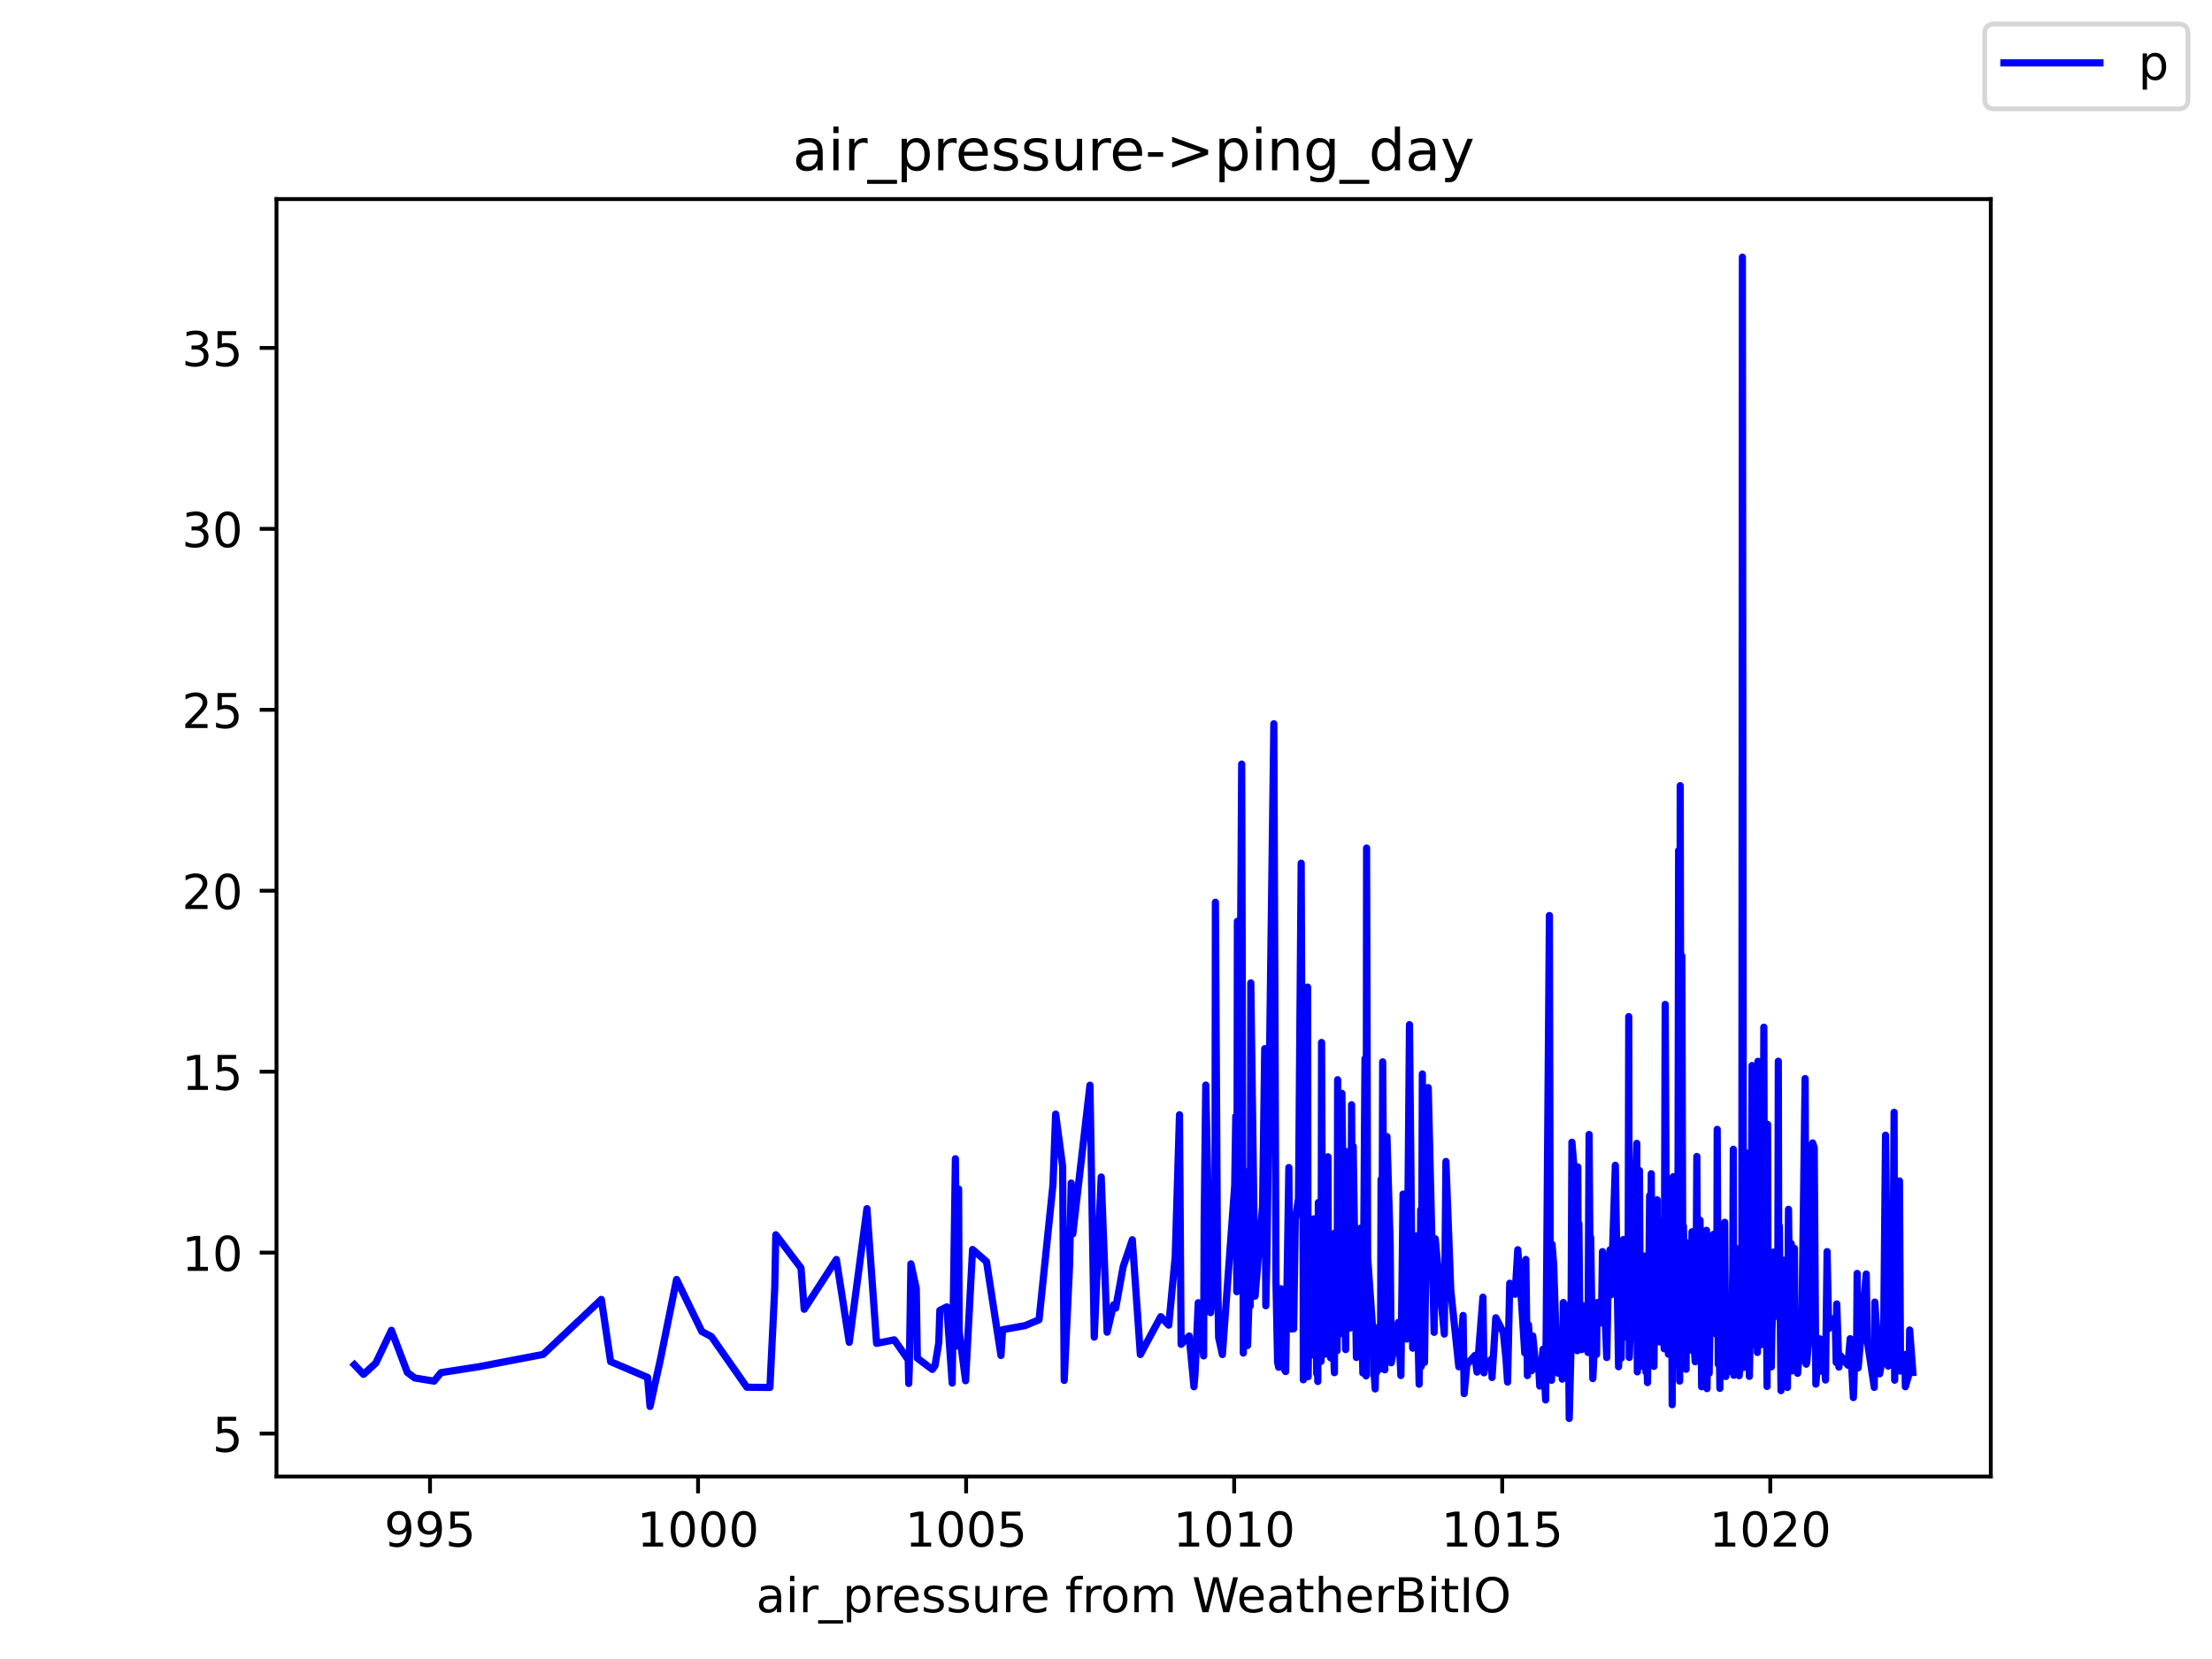<?xml version="1.0" encoding="utf-8" standalone="no"?>
<!DOCTYPE svg PUBLIC "-//W3C//DTD SVG 1.1//EN"
  "http://www.w3.org/Graphics/SVG/1.1/DTD/svg11.dtd">
<!-- Created with matplotlib (https://matplotlib.org/) -->
<svg height="345.6pt" version="1.1" viewBox="0 0 460.8 345.6" width="460.8pt" xmlns="http://www.w3.org/2000/svg" xmlns:xlink="http://www.w3.org/1999/xlink">
 <defs>
  <style type="text/css">*{stroke-linecap:butt;stroke-linejoin:round;}</style>
 </defs>
 <g id="figure_1">
  <g id="patch_1">
   <path d="M 0 345.6 
L 460.8 345.6 
L 460.8 0 
L 0 0 
z
" style="fill:#ffffff;"/>
  </g>
  <g id="axes_1">
   <g id="patch_2">
    <path d="M 57.6 307.584 
L 414.72 307.584 
L 414.72 41.472 
L 57.6 41.472 
z
" style="fill:#ffffff;"/>
   </g>
   <g id="matplotlib.axis_1">
    <g id="xtick_1">
     <g id="line2d_1">
      <defs>
       <path d="M 0 0 
L 0 3.5 
" id="me5cc5f312b" style="stroke:#000000;stroke-width:0.8;"/>
      </defs>
      <g>
       <use style="stroke:#000000;stroke-width:0.8;" x="89.58" xlink:href="#me5cc5f312b" y="307.584"/>
      </g>
     </g>
     <g id="text_1">
      <!-- 995 -->
      <g transform="translate(80.036 322.182)scale(0.1 -0.1)">
       <defs>
        <path d="M 10.984 1.516 
L 10.984 10.5 
Q 14.703 8.734 18.5 7.812 
Q 22.312 6.891 25.984 6.891 
Q 35.75 6.891 40.891 13.453 
Q 46.047 20.016 46.781 33.406 
Q 43.953 29.203 39.594 26.953 
Q 35.25 24.703 29.984 24.703 
Q 19.047 24.703 12.672 31.312 
Q 6.297 37.938 6.297 49.422 
Q 6.297 60.641 12.938 67.422 
Q 19.578 74.219 30.609 74.219 
Q 43.266 74.219 49.922 64.516 
Q 56.594 54.828 56.594 36.375 
Q 56.594 19.141 48.406 8.859 
Q 40.234 -1.422 26.422 -1.422 
Q 22.703 -1.422 18.891 -0.688 
Q 15.094 0.047 10.984 1.516 
z
M 30.609 32.422 
Q 37.25 32.422 41.125 36.953 
Q 45.016 41.5 45.016 49.422 
Q 45.016 57.281 41.125 61.844 
Q 37.25 66.406 30.609 66.406 
Q 23.969 66.406 20.094 61.844 
Q 16.219 57.281 16.219 49.422 
Q 16.219 41.5 20.094 36.953 
Q 23.969 32.422 30.609 32.422 
z
" id="DejaVuSans-57"/>
        <path d="M 10.797 72.906 
L 49.516 72.906 
L 49.516 64.594 
L 19.828 64.594 
L 19.828 46.734 
Q 21.969 47.469 24.109 47.828 
Q 26.266 48.188 28.422 48.188 
Q 40.625 48.188 47.75 41.5 
Q 54.891 34.812 54.891 23.391 
Q 54.891 11.625 47.562 5.094 
Q 40.234 -1.422 26.906 -1.422 
Q 22.312 -1.422 17.547 -0.641 
Q 12.797 0.141 7.719 1.703 
L 7.719 11.625 
Q 12.109 9.234 16.797 8.062 
Q 21.484 6.891 26.703 6.891 
Q 35.156 6.891 40.078 11.328 
Q 45.016 15.766 45.016 23.391 
Q 45.016 31 40.078 35.438 
Q 35.156 39.891 26.703 39.891 
Q 22.75 39.891 18.812 39.016 
Q 14.891 38.141 10.797 36.281 
z
" id="DejaVuSans-53"/>
       </defs>
       <use xlink:href="#DejaVuSans-57"/>
       <use x="63.623" xlink:href="#DejaVuSans-57"/>
       <use x="127.246" xlink:href="#DejaVuSans-53"/>
      </g>
     </g>
    </g>
    <g id="xtick_2">
     <g id="line2d_2">
      <g>
       <use style="stroke:#000000;stroke-width:0.8;" x="145.42" xlink:href="#me5cc5f312b" y="307.584"/>
      </g>
     </g>
     <g id="text_2">
      <!-- 1000 -->
      <g transform="translate(132.695 322.182)scale(0.1 -0.1)">
       <defs>
        <path d="M 12.406 8.297 
L 28.516 8.297 
L 28.516 63.922 
L 10.984 60.406 
L 10.984 69.391 
L 28.422 72.906 
L 38.281 72.906 
L 38.281 8.297 
L 54.391 8.297 
L 54.391 0 
L 12.406 0 
z
" id="DejaVuSans-49"/>
        <path d="M 31.781 66.406 
Q 24.172 66.406 20.328 58.906 
Q 16.5 51.422 16.5 36.375 
Q 16.5 21.391 20.328 13.891 
Q 24.172 6.391 31.781 6.391 
Q 39.453 6.391 43.281 13.891 
Q 47.125 21.391 47.125 36.375 
Q 47.125 51.422 43.281 58.906 
Q 39.453 66.406 31.781 66.406 
z
M 31.781 74.219 
Q 44.047 74.219 50.516 64.516 
Q 56.984 54.828 56.984 36.375 
Q 56.984 17.969 50.516 8.266 
Q 44.047 -1.422 31.781 -1.422 
Q 19.531 -1.422 13.062 8.266 
Q 6.594 17.969 6.594 36.375 
Q 6.594 54.828 13.062 64.516 
Q 19.531 74.219 31.781 74.219 
z
" id="DejaVuSans-48"/>
       </defs>
       <use xlink:href="#DejaVuSans-49"/>
       <use x="63.623" xlink:href="#DejaVuSans-48"/>
       <use x="127.246" xlink:href="#DejaVuSans-48"/>
       <use x="190.869" xlink:href="#DejaVuSans-48"/>
      </g>
     </g>
    </g>
    <g id="xtick_3">
     <g id="line2d_3">
      <g>
       <use style="stroke:#000000;stroke-width:0.8;" x="201.26" xlink:href="#me5cc5f312b" y="307.584"/>
      </g>
     </g>
     <g id="text_3">
      <!-- 1005 -->
      <g transform="translate(188.535 322.182)scale(0.1 -0.1)">
       <use xlink:href="#DejaVuSans-49"/>
       <use x="63.623" xlink:href="#DejaVuSans-48"/>
       <use x="127.246" xlink:href="#DejaVuSans-48"/>
       <use x="190.869" xlink:href="#DejaVuSans-53"/>
      </g>
     </g>
    </g>
    <g id="xtick_4">
     <g id="line2d_4">
      <g>
       <use style="stroke:#000000;stroke-width:0.8;" x="257.1" xlink:href="#me5cc5f312b" y="307.584"/>
      </g>
     </g>
     <g id="text_4">
      <!-- 1010 -->
      <g transform="translate(244.375 322.182)scale(0.1 -0.1)">
       <use xlink:href="#DejaVuSans-49"/>
       <use x="63.623" xlink:href="#DejaVuSans-48"/>
       <use x="127.246" xlink:href="#DejaVuSans-49"/>
       <use x="190.869" xlink:href="#DejaVuSans-48"/>
      </g>
     </g>
    </g>
    <g id="xtick_5">
     <g id="line2d_5">
      <g>
       <use style="stroke:#000000;stroke-width:0.8;" x="312.94" xlink:href="#me5cc5f312b" y="307.584"/>
      </g>
     </g>
     <g id="text_5">
      <!-- 1015 -->
      <g transform="translate(300.215 322.182)scale(0.1 -0.1)">
       <use xlink:href="#DejaVuSans-49"/>
       <use x="63.623" xlink:href="#DejaVuSans-48"/>
       <use x="127.246" xlink:href="#DejaVuSans-49"/>
       <use x="190.869" xlink:href="#DejaVuSans-53"/>
      </g>
     </g>
    </g>
    <g id="xtick_6">
     <g id="line2d_6">
      <g>
       <use style="stroke:#000000;stroke-width:0.8;" x="368.78" xlink:href="#me5cc5f312b" y="307.584"/>
      </g>
     </g>
     <g id="text_6">
      <!-- 1020 -->
      <g transform="translate(356.055 322.182)scale(0.1 -0.1)">
       <defs>
        <path d="M 19.188 8.297 
L 53.609 8.297 
L 53.609 0 
L 7.328 0 
L 7.328 8.297 
Q 12.938 14.109 22.625 23.891 
Q 32.328 33.688 34.812 36.531 
Q 39.547 41.844 41.422 45.531 
Q 43.312 49.219 43.312 52.781 
Q 43.312 58.594 39.234 62.25 
Q 35.156 65.922 28.609 65.922 
Q 23.969 65.922 18.812 64.312 
Q 13.672 62.703 7.812 59.422 
L 7.812 69.391 
Q 13.766 71.781 18.938 73 
Q 24.125 74.219 28.422 74.219 
Q 39.75 74.219 46.484 68.547 
Q 53.219 62.891 53.219 53.422 
Q 53.219 48.922 51.531 44.891 
Q 49.859 40.875 45.406 35.406 
Q 44.188 33.984 37.641 27.219 
Q 31.109 20.453 19.188 8.297 
z
" id="DejaVuSans-50"/>
       </defs>
       <use xlink:href="#DejaVuSans-49"/>
       <use x="63.623" xlink:href="#DejaVuSans-48"/>
       <use x="127.246" xlink:href="#DejaVuSans-50"/>
       <use x="190.869" xlink:href="#DejaVuSans-48"/>
      </g>
     </g>
    </g>
    <g id="text_7">
     <!-- air_pressure from WeatherBitIO -->
     <g transform="translate(157.507 335.861)scale(0.1 -0.1)">
      <defs>
       <path d="M 34.281 27.484 
Q 23.391 27.484 19.188 25 
Q 14.984 22.516 14.984 16.5 
Q 14.984 11.719 18.141 8.906 
Q 21.297 6.109 26.703 6.109 
Q 34.188 6.109 38.703 11.406 
Q 43.219 16.703 43.219 25.484 
L 43.219 27.484 
z
M 52.203 31.203 
L 52.203 0 
L 43.219 0 
L 43.219 8.297 
Q 40.141 3.328 35.547 0.953 
Q 30.953 -1.422 24.312 -1.422 
Q 15.922 -1.422 10.953 3.297 
Q 6 8.016 6 15.922 
Q 6 25.141 12.172 29.828 
Q 18.359 34.516 30.609 34.516 
L 43.219 34.516 
L 43.219 35.406 
Q 43.219 41.609 39.141 45 
Q 35.062 48.391 27.688 48.391 
Q 23 48.391 18.547 47.266 
Q 14.109 46.141 10.016 43.891 
L 10.016 52.203 
Q 14.938 54.109 19.578 55.047 
Q 24.219 56 28.609 56 
Q 40.484 56 46.344 49.844 
Q 52.203 43.703 52.203 31.203 
z
" id="DejaVuSans-97"/>
       <path d="M 9.422 54.688 
L 18.406 54.688 
L 18.406 0 
L 9.422 0 
z
M 9.422 75.984 
L 18.406 75.984 
L 18.406 64.594 
L 9.422 64.594 
z
" id="DejaVuSans-105"/>
       <path d="M 41.109 46.297 
Q 39.594 47.172 37.812 47.578 
Q 36.031 48 33.891 48 
Q 26.266 48 22.188 43.047 
Q 18.109 38.094 18.109 28.812 
L 18.109 0 
L 9.078 0 
L 9.078 54.688 
L 18.109 54.688 
L 18.109 46.188 
Q 20.953 51.172 25.484 53.578 
Q 30.031 56 36.531 56 
Q 37.453 56 38.578 55.875 
Q 39.703 55.766 41.062 55.516 
z
" id="DejaVuSans-114"/>
       <path d="M 50.984 -16.609 
L 50.984 -23.578 
L -0.984 -23.578 
L -0.984 -16.609 
z
" id="DejaVuSans-95"/>
       <path d="M 18.109 8.203 
L 18.109 -20.797 
L 9.078 -20.797 
L 9.078 54.688 
L 18.109 54.688 
L 18.109 46.391 
Q 20.953 51.266 25.266 53.625 
Q 29.594 56 35.594 56 
Q 45.562 56 51.781 48.094 
Q 58.016 40.188 58.016 27.297 
Q 58.016 14.406 51.781 6.484 
Q 45.562 -1.422 35.594 -1.422 
Q 29.594 -1.422 25.266 0.953 
Q 20.953 3.328 18.109 8.203 
z
M 48.688 27.297 
Q 48.688 37.203 44.609 42.844 
Q 40.531 48.484 33.406 48.484 
Q 26.266 48.484 22.188 42.844 
Q 18.109 37.203 18.109 27.297 
Q 18.109 17.391 22.188 11.75 
Q 26.266 6.109 33.406 6.109 
Q 40.531 6.109 44.609 11.75 
Q 48.688 17.391 48.688 27.297 
z
" id="DejaVuSans-112"/>
       <path d="M 56.203 29.594 
L 56.203 25.203 
L 14.891 25.203 
Q 15.484 15.922 20.484 11.062 
Q 25.484 6.203 34.422 6.203 
Q 39.594 6.203 44.453 7.469 
Q 49.312 8.734 54.109 11.281 
L 54.109 2.781 
Q 49.266 0.734 44.188 -0.344 
Q 39.109 -1.422 33.891 -1.422 
Q 20.797 -1.422 13.156 6.188 
Q 5.516 13.812 5.516 26.812 
Q 5.516 40.234 12.766 48.109 
Q 20.016 56 32.328 56 
Q 43.359 56 49.781 48.891 
Q 56.203 41.797 56.203 29.594 
z
M 47.219 32.234 
Q 47.125 39.594 43.094 43.984 
Q 39.062 48.391 32.422 48.391 
Q 24.906 48.391 20.391 44.141 
Q 15.875 39.891 15.188 32.172 
z
" id="DejaVuSans-101"/>
       <path d="M 44.281 53.078 
L 44.281 44.578 
Q 40.484 46.531 36.375 47.5 
Q 32.281 48.484 27.875 48.484 
Q 21.188 48.484 17.844 46.438 
Q 14.5 44.391 14.5 40.281 
Q 14.5 37.156 16.891 35.375 
Q 19.281 33.594 26.516 31.984 
L 29.594 31.297 
Q 39.156 29.25 43.188 25.516 
Q 47.219 21.781 47.219 15.094 
Q 47.219 7.469 41.188 3.016 
Q 35.156 -1.422 24.609 -1.422 
Q 20.219 -1.422 15.453 -0.562 
Q 10.688 0.297 5.422 2 
L 5.422 11.281 
Q 10.406 8.688 15.234 7.391 
Q 20.062 6.109 24.812 6.109 
Q 31.156 6.109 34.562 8.281 
Q 37.984 10.453 37.984 14.406 
Q 37.984 18.062 35.516 20.016 
Q 33.062 21.969 24.703 23.781 
L 21.578 24.516 
Q 13.234 26.266 9.516 29.906 
Q 5.812 33.547 5.812 39.891 
Q 5.812 47.609 11.281 51.797 
Q 16.75 56 26.812 56 
Q 31.781 56 36.172 55.266 
Q 40.578 54.547 44.281 53.078 
z
" id="DejaVuSans-115"/>
       <path d="M 8.5 21.578 
L 8.5 54.688 
L 17.484 54.688 
L 17.484 21.922 
Q 17.484 14.156 20.5 10.266 
Q 23.531 6.391 29.594 6.391 
Q 36.859 6.391 41.078 11.031 
Q 45.312 15.672 45.312 23.688 
L 45.312 54.688 
L 54.297 54.688 
L 54.297 0 
L 45.312 0 
L 45.312 8.406 
Q 42.047 3.422 37.719 1 
Q 33.406 -1.422 27.688 -1.422 
Q 18.266 -1.422 13.375 4.438 
Q 8.5 10.297 8.5 21.578 
z
M 31.109 56 
z
" id="DejaVuSans-117"/>
       <path id="DejaVuSans-32"/>
       <path d="M 37.109 75.984 
L 37.109 68.5 
L 28.516 68.5 
Q 23.688 68.5 21.797 66.547 
Q 19.922 64.594 19.922 59.516 
L 19.922 54.688 
L 34.719 54.688 
L 34.719 47.703 
L 19.922 47.703 
L 19.922 0 
L 10.891 0 
L 10.891 47.703 
L 2.297 47.703 
L 2.297 54.688 
L 10.891 54.688 
L 10.891 58.5 
Q 10.891 67.625 15.141 71.797 
Q 19.391 75.984 28.609 75.984 
z
" id="DejaVuSans-102"/>
       <path d="M 30.609 48.391 
Q 23.391 48.391 19.188 42.75 
Q 14.984 37.109 14.984 27.297 
Q 14.984 17.484 19.156 11.844 
Q 23.344 6.203 30.609 6.203 
Q 37.797 6.203 41.984 11.859 
Q 46.188 17.531 46.188 27.297 
Q 46.188 37.016 41.984 42.703 
Q 37.797 48.391 30.609 48.391 
z
M 30.609 56 
Q 42.328 56 49.016 48.375 
Q 55.719 40.766 55.719 27.297 
Q 55.719 13.875 49.016 6.219 
Q 42.328 -1.422 30.609 -1.422 
Q 18.844 -1.422 12.172 6.219 
Q 5.516 13.875 5.516 27.297 
Q 5.516 40.766 12.172 48.375 
Q 18.844 56 30.609 56 
z
" id="DejaVuSans-111"/>
       <path d="M 52 44.188 
Q 55.375 50.25 60.062 53.125 
Q 64.75 56 71.094 56 
Q 79.641 56 84.281 50.016 
Q 88.922 44.047 88.922 33.016 
L 88.922 0 
L 79.891 0 
L 79.891 32.719 
Q 79.891 40.578 77.094 44.375 
Q 74.312 48.188 68.609 48.188 
Q 61.625 48.188 57.562 43.547 
Q 53.516 38.922 53.516 30.906 
L 53.516 0 
L 44.484 0 
L 44.484 32.719 
Q 44.484 40.625 41.703 44.406 
Q 38.922 48.188 33.109 48.188 
Q 26.219 48.188 22.156 43.531 
Q 18.109 38.875 18.109 30.906 
L 18.109 0 
L 9.078 0 
L 9.078 54.688 
L 18.109 54.688 
L 18.109 46.188 
Q 21.188 51.219 25.484 53.609 
Q 29.781 56 35.688 56 
Q 41.656 56 45.828 52.969 
Q 50 49.953 52 44.188 
z
" id="DejaVuSans-109"/>
       <path d="M 3.328 72.906 
L 13.281 72.906 
L 28.609 11.281 
L 43.891 72.906 
L 54.984 72.906 
L 70.312 11.281 
L 85.594 72.906 
L 95.609 72.906 
L 77.297 0 
L 64.891 0 
L 49.516 63.281 
L 33.984 0 
L 21.578 0 
z
" id="DejaVuSans-87"/>
       <path d="M 18.312 70.219 
L 18.312 54.688 
L 36.812 54.688 
L 36.812 47.703 
L 18.312 47.703 
L 18.312 18.016 
Q 18.312 11.328 20.141 9.422 
Q 21.969 7.516 27.594 7.516 
L 36.812 7.516 
L 36.812 0 
L 27.594 0 
Q 17.188 0 13.234 3.875 
Q 9.281 7.766 9.281 18.016 
L 9.281 47.703 
L 2.688 47.703 
L 2.688 54.688 
L 9.281 54.688 
L 9.281 70.219 
z
" id="DejaVuSans-116"/>
       <path d="M 54.891 33.016 
L 54.891 0 
L 45.906 0 
L 45.906 32.719 
Q 45.906 40.484 42.875 44.328 
Q 39.844 48.188 33.797 48.188 
Q 26.516 48.188 22.312 43.547 
Q 18.109 38.922 18.109 30.906 
L 18.109 0 
L 9.078 0 
L 9.078 75.984 
L 18.109 75.984 
L 18.109 46.188 
Q 21.344 51.125 25.703 53.562 
Q 30.078 56 35.797 56 
Q 45.219 56 50.047 50.172 
Q 54.891 44.344 54.891 33.016 
z
" id="DejaVuSans-104"/>
       <path d="M 19.672 34.812 
L 19.672 8.109 
L 35.5 8.109 
Q 43.453 8.109 47.281 11.406 
Q 51.125 14.703 51.125 21.484 
Q 51.125 28.328 47.281 31.562 
Q 43.453 34.812 35.5 34.812 
z
M 19.672 64.797 
L 19.672 42.828 
L 34.281 42.828 
Q 41.5 42.828 45.031 45.531 
Q 48.578 48.25 48.578 53.812 
Q 48.578 59.328 45.031 62.062 
Q 41.5 64.797 34.281 64.797 
z
M 9.812 72.906 
L 35.016 72.906 
Q 46.297 72.906 52.391 68.219 
Q 58.5 63.531 58.5 54.891 
Q 58.5 48.188 55.375 44.234 
Q 52.25 40.281 46.188 39.312 
Q 53.469 37.75 57.5 32.781 
Q 61.531 27.828 61.531 20.406 
Q 61.531 10.641 54.891 5.312 
Q 48.25 0 35.984 0 
L 9.812 0 
z
" id="DejaVuSans-66"/>
       <path d="M 9.812 72.906 
L 19.672 72.906 
L 19.672 0 
L 9.812 0 
z
" id="DejaVuSans-73"/>
       <path d="M 39.406 66.219 
Q 28.656 66.219 22.328 58.203 
Q 16.016 50.203 16.016 36.375 
Q 16.016 22.609 22.328 14.594 
Q 28.656 6.594 39.406 6.594 
Q 50.141 6.594 56.422 14.594 
Q 62.703 22.609 62.703 36.375 
Q 62.703 50.203 56.422 58.203 
Q 50.141 66.219 39.406 66.219 
z
M 39.406 74.219 
Q 54.734 74.219 63.906 63.938 
Q 73.094 53.656 73.094 36.375 
Q 73.094 19.141 63.906 8.859 
Q 54.734 -1.422 39.406 -1.422 
Q 24.031 -1.422 14.812 8.828 
Q 5.609 19.094 5.609 36.375 
Q 5.609 53.656 14.812 63.938 
Q 24.031 74.219 39.406 74.219 
z
" id="DejaVuSans-79"/>
      </defs>
      <use xlink:href="#DejaVuSans-97"/>
      <use x="61.279" xlink:href="#DejaVuSans-105"/>
      <use x="89.062" xlink:href="#DejaVuSans-114"/>
      <use x="130.176" xlink:href="#DejaVuSans-95"/>
      <use x="180.176" xlink:href="#DejaVuSans-112"/>
      <use x="243.652" xlink:href="#DejaVuSans-114"/>
      <use x="282.516" xlink:href="#DejaVuSans-101"/>
      <use x="344.039" xlink:href="#DejaVuSans-115"/>
      <use x="396.139" xlink:href="#DejaVuSans-115"/>
      <use x="448.238" xlink:href="#DejaVuSans-117"/>
      <use x="511.617" xlink:href="#DejaVuSans-114"/>
      <use x="550.48" xlink:href="#DejaVuSans-101"/>
      <use x="612.004" xlink:href="#DejaVuSans-32"/>
      <use x="643.791" xlink:href="#DejaVuSans-102"/>
      <use x="678.996" xlink:href="#DejaVuSans-114"/>
      <use x="717.859" xlink:href="#DejaVuSans-111"/>
      <use x="779.041" xlink:href="#DejaVuSans-109"/>
      <use x="876.453" xlink:href="#DejaVuSans-32"/>
      <use x="908.24" xlink:href="#DejaVuSans-87"/>
      <use x="1001.242" xlink:href="#DejaVuSans-101"/>
      <use x="1062.766" xlink:href="#DejaVuSans-97"/>
      <use x="1124.045" xlink:href="#DejaVuSans-116"/>
      <use x="1163.254" xlink:href="#DejaVuSans-104"/>
      <use x="1226.633" xlink:href="#DejaVuSans-101"/>
      <use x="1288.156" xlink:href="#DejaVuSans-114"/>
      <use x="1329.27" xlink:href="#DejaVuSans-66"/>
      <use x="1397.873" xlink:href="#DejaVuSans-105"/>
      <use x="1425.656" xlink:href="#DejaVuSans-116"/>
      <use x="1464.865" xlink:href="#DejaVuSans-73"/>
      <use x="1494.357" xlink:href="#DejaVuSans-79"/>
     </g>
    </g>
   </g>
   <g id="matplotlib.axis_2">
    <g id="ytick_1">
     <g id="line2d_7">
      <defs>
       <path d="M 0 0 
L -3.5 0 
" id="m093b252773" style="stroke:#000000;stroke-width:0.8;"/>
      </defs>
      <g>
       <use style="stroke:#000000;stroke-width:0.8;" x="57.6" xlink:href="#m093b252773" y="298.639"/>
      </g>
     </g>
     <g id="text_8">
      <!-- 5 -->
      <g transform="translate(44.237 302.438)scale(0.1 -0.1)">
       <use xlink:href="#DejaVuSans-53"/>
      </g>
     </g>
    </g>
    <g id="ytick_2">
     <g id="line2d_8">
      <g>
       <use style="stroke:#000000;stroke-width:0.8;" x="57.6" xlink:href="#m093b252773" y="260.946"/>
      </g>
     </g>
     <g id="text_9">
      <!-- 10 -->
      <g transform="translate(37.875 264.745)scale(0.1 -0.1)">
       <use xlink:href="#DejaVuSans-49"/>
       <use x="63.623" xlink:href="#DejaVuSans-48"/>
      </g>
     </g>
    </g>
    <g id="ytick_3">
     <g id="line2d_9">
      <g>
       <use style="stroke:#000000;stroke-width:0.8;" x="57.6" xlink:href="#m093b252773" y="223.252"/>
      </g>
     </g>
     <g id="text_10">
      <!-- 15 -->
      <g transform="translate(37.875 227.051)scale(0.1 -0.1)">
       <use xlink:href="#DejaVuSans-49"/>
       <use x="63.623" xlink:href="#DejaVuSans-53"/>
      </g>
     </g>
    </g>
    <g id="ytick_4">
     <g id="line2d_10">
      <g>
       <use style="stroke:#000000;stroke-width:0.8;" x="57.6" xlink:href="#m093b252773" y="185.558"/>
      </g>
     </g>
     <g id="text_11">
      <!-- 20 -->
      <g transform="translate(37.875 189.358)scale(0.1 -0.1)">
       <use xlink:href="#DejaVuSans-50"/>
       <use x="63.623" xlink:href="#DejaVuSans-48"/>
      </g>
     </g>
    </g>
    <g id="ytick_5">
     <g id="line2d_11">
      <g>
       <use style="stroke:#000000;stroke-width:0.8;" x="57.6" xlink:href="#m093b252773" y="147.865"/>
      </g>
     </g>
     <g id="text_12">
      <!-- 25 -->
      <g transform="translate(37.875 151.664)scale(0.1 -0.1)">
       <use xlink:href="#DejaVuSans-50"/>
       <use x="63.623" xlink:href="#DejaVuSans-53"/>
      </g>
     </g>
    </g>
    <g id="ytick_6">
     <g id="line2d_12">
      <g>
       <use style="stroke:#000000;stroke-width:0.8;" x="57.6" xlink:href="#m093b252773" y="110.171"/>
      </g>
     </g>
     <g id="text_13">
      <!-- 30 -->
      <g transform="translate(37.875 113.97)scale(0.1 -0.1)">
       <defs>
        <path d="M 40.578 39.312 
Q 47.656 37.797 51.625 33 
Q 55.609 28.219 55.609 21.188 
Q 55.609 10.406 48.188 4.484 
Q 40.766 -1.422 27.094 -1.422 
Q 22.516 -1.422 17.656 -0.516 
Q 12.797 0.391 7.625 2.203 
L 7.625 11.719 
Q 11.719 9.328 16.594 8.109 
Q 21.484 6.891 26.812 6.891 
Q 36.078 6.891 40.938 10.547 
Q 45.797 14.203 45.797 21.188 
Q 45.797 27.641 41.281 31.266 
Q 36.766 34.906 28.719 34.906 
L 20.219 34.906 
L 20.219 43.016 
L 29.109 43.016 
Q 36.375 43.016 40.234 45.922 
Q 44.094 48.828 44.094 54.297 
Q 44.094 59.906 40.109 62.906 
Q 36.141 65.922 28.719 65.922 
Q 24.656 65.922 20.016 65.031 
Q 15.375 64.156 9.812 62.312 
L 9.812 71.094 
Q 15.438 72.656 20.344 73.438 
Q 25.25 74.219 29.594 74.219 
Q 40.828 74.219 47.359 69.109 
Q 53.906 64.016 53.906 55.328 
Q 53.906 49.266 50.438 45.094 
Q 46.969 40.922 40.578 39.312 
z
" id="DejaVuSans-51"/>
       </defs>
       <use xlink:href="#DejaVuSans-51"/>
       <use x="63.623" xlink:href="#DejaVuSans-48"/>
      </g>
     </g>
    </g>
    <g id="ytick_7">
     <g id="line2d_13">
      <g>
       <use style="stroke:#000000;stroke-width:0.8;" x="57.6" xlink:href="#m093b252773" y="72.478"/>
      </g>
     </g>
     <g id="text_14">
      <!-- 35 -->
      <g transform="translate(37.875 76.277)scale(0.1 -0.1)">
       <use xlink:href="#DejaVuSans-51"/>
       <use x="63.623" xlink:href="#DejaVuSans-53"/>
      </g>
     </g>
    </g>
   </g>
   <g id="line2d_14">
    <path clip-path="url(#pa926f5a281)" d="M 73.833 284.299 
L 75.72 286.306 
L 78.289 283.961 
L 81.539 277.128 
L 84.856 285.903 
L 86.386 287.054 
L 90.428 287.716 
L 91.858 285.942 
L 99.653 284.733 
L 113.144 282.149 
L 125.273 270.688 
L 127.205 283.656 
L 134.899 286.944 
L 135.413 292.998 
L 137.569 283.219 
L 140.941 266.536 
L 146.202 277.38 
L 148.212 278.45 
L 155.583 288.985 
L 160.385 289.031 
L 161.39 268.406 
L 161.613 257.223 
L 166.862 264.143 
L 167.532 272.744 
L 174.233 262.372 
L 176.914 279.631 
L 180.599 251.785 
L 182.609 279.849 
L 186.295 279.114 
L 189.198 283.268 
L 189.31 288.206 
L 189.422 285.004 
L 189.757 263.281 
L 190.874 268.378 
L 191.097 282.932 
L 194.224 285.274 
L 194.782 284.491 
L 195.564 279.684 
L 195.788 272.972 
L 197.239 272.246 
L 198.356 288.125 
L 199.026 241.389 
L 199.361 280.38 
L 199.696 247.694 
L 199.808 277.358 
L 201.148 287.635 
L 202.6 260.294 
L 205.504 262.814 
L 208.519 282.374 
L 208.854 277 
L 213.545 276.15 
L 216.448 274.934 
L 219.352 246.785 
L 219.911 232.087 
L 221.362 242.976 
L 221.697 287.564 
L 222.814 263.507 
L 223.149 246.453 
L 223.484 257.038 
L 227.058 226.068 
L 227.952 278.55 
L 229.403 245.196 
L 230.632 277.525 
L 231.972 271.828 
L 232.419 272.506 
L 233.982 263.85 
L 235.881 258.262 
L 237.556 282.168 
L 241.8 274.286 
L 243.475 276.059 
L 244.815 261.83 
L 245.709 232.223 
L 246.044 280.051 
L 247.719 278.305 
L 248.724 288.882 
L 248.947 286.17 
L 249.617 271.381 
L 250.734 282.462 
L 250.846 254.657 
L 251.181 226.042 
L 252.186 273.45 
L 252.298 272.014 
L 253.08 267.206 
L 253.191 187.958 
L 253.638 264.609 
L 253.861 278.609 
L 254.643 282.184 
L 257.212 246.906 
L 257.435 232.53 
L 257.658 269.092 
L 257.77 191.923 
L 258.105 249.808 
L 258.664 159.175 
L 258.999 281.869 
L 259.222 266.061 
L 259.669 252.746 
L 259.892 280.303 
L 260.227 269.928 
L 260.339 243.738 
L 260.45 272.048 
L 260.562 204.753 
L 261.456 270.007 
L 263.019 251.223 
L 263.466 218.451 
L 263.689 272.012 
L 263.913 262.405 
L 265.364 150.781 
L 265.811 267.205 
L 266.146 283.723 
L 266.37 284.83 
L 266.816 268.457 
L 267.598 285.364 
L 267.821 285.723 
L 268.491 243.219 
L 268.715 276.821 
L 269.497 276.813 
L 269.832 254.066 
L 270.502 249.678 
L 271.06 179.824 
L 271.283 236.367 
L 271.395 224.884 
L 271.507 287.438 
L 271.618 270.36 
L 271.954 280.137 
L 272.177 273.419 
L 272.4 205.627 
L 272.512 286.788 
L 272.624 277.997 
L 273.182 282.284 
L 273.629 253.92 
L 274.075 276.236 
L 274.187 275.895 
L 274.299 286.188 
L 274.41 273.58 
L 274.522 287.786 
L 274.634 250.501 
L 275.192 283.608 
L 275.304 217.164 
L 275.527 270.696 
L 275.974 251.793 
L 276.086 282.093 
L 276.421 277.904 
L 276.644 240.978 
L 276.756 271.431 
L 276.867 262.956 
L 277.091 258.102 
L 277.202 282.883 
L 277.649 277.292 
L 277.984 285.955 
L 278.096 256.838 
L 278.319 260.32 
L 278.543 281.367 
L 278.654 224.926 
L 278.878 278.03 
L 279.101 249.474 
L 279.213 277.379 
L 279.436 262.039 
L 279.548 227.771 
L 279.995 266.828 
L 280.33 281.14 
L 280.441 254.652 
L 280.665 239.913 
L 280.776 275.449 
L 281 248.095 
L 281.223 276.666 
L 281.446 257.003 
L 281.558 230.141 
L 281.781 272.94 
L 281.893 238.787 
L 282.563 282.787 
L 282.675 272.975 
L 283.457 255.836 
L 283.903 286.025 
L 284.35 220.537 
L 284.573 286.63 
L 284.685 176.657 
L 284.908 261.983 
L 286.025 277.883 
L 286.137 286.427 
L 286.249 285.976 
L 286.472 289.341 
L 286.584 283.46 
L 286.807 285.852 
L 287.365 276.289 
L 287.589 285.151 
L 287.7 245.706 
L 287.924 256.392 
L 288.035 221.202 
L 288.482 285.362 
L 288.594 242.984 
L 288.706 277.523 
L 288.929 236.772 
L 289.599 259.214 
L 289.822 283.893 
L 291.274 275.492 
L 291.833 286.546 
L 292.279 248.742 
L 293.061 278.951 
L 293.619 213.456 
L 294.29 280.853 
L 295.071 257.458 
L 295.183 269.055 
L 295.63 288.364 
L 295.741 280.172 
L 295.965 252.039 
L 296.076 284.677 
L 296.3 223.729 
L 296.747 283.813 
L 297.528 226.571 
L 298.757 277.556 
L 298.98 258.05 
L 300.879 277.908 
L 301.214 241.948 
L 302.219 268.739 
L 303.894 284.724 
L 304.229 281.714 
L 304.788 274.032 
L 305.011 290.324 
L 305.569 284.29 
L 307.244 282.363 
L 307.691 285.831 
L 308.92 270.224 
L 309.143 285.986 
L 309.59 283.47 
L 310.372 284.463 
L 310.707 283.109 
L 310.818 286.966 
L 311.6 274.512 
L 313.164 277.546 
L 313.722 283.089 
L 314.057 287.912 
L 314.504 267.323 
L 315.621 269.614 
L 316.179 260.337 
L 316.849 269.439 
L 317.631 281.85 
L 317.854 262.363 
L 318.189 286.555 
L 318.413 275.98 
L 319.083 285.529 
L 319.306 278.304 
L 319.976 285.094 
L 320.534 284.826 
L 320.758 288.745 
L 321.428 281.073 
L 321.986 291.636 
L 322.768 190.717 
L 322.991 286.784 
L 323.215 287.537 
L 323.326 259.2 
L 323.661 263.459 
L 324.332 284.098 
L 324.555 286.061 
L 324.89 285.623 
L 325.337 282.561 
L 325.448 287.308 
L 325.672 271.332 
L 325.783 282.869 
L 326.23 285.997 
L 326.677 271.944 
L 326.9 295.488 
L 327.235 282.336 
L 327.459 237.944 
L 328.24 247.298 
L 328.575 281.376 
L 328.687 243.096 
L 328.799 274.622 
L 328.91 254.882 
L 329.134 277.787 
L 329.469 281.157 
L 329.804 272.009 
L 330.809 281.749 
L 331.032 236.332 
L 331.256 265.306 
L 331.367 257.78 
L 331.814 287.181 
L 332.149 280.432 
L 332.596 282.147 
L 332.708 271.351 
L 333.601 275.595 
L 333.824 260.733 
L 334.718 282.803 
L 335.053 265.155 
L 335.388 260.369 
L 335.611 269.722 
L 336.505 242.75 
L 337.175 284.715 
L 337.286 281.293 
L 337.622 280.229 
L 337.733 282.931 
L 337.957 259.319 
L 338.068 275.8 
L 338.18 258.211 
L 338.403 278.533 
L 338.515 264.571 
L 338.738 277.274 
L 339.185 258.514 
L 339.297 211.779 
L 339.408 282.784 
L 339.967 269.318 
L 340.972 238.185 
L 341.084 285.792 
L 341.307 268.967 
L 341.53 243.847 
L 341.754 284.682 
L 342.424 261.648 
L 342.647 266.377 
L 342.759 272.269 
L 342.87 285.792 
L 343.094 283.604 
L 343.206 288.017 
L 343.429 271.453 
L 343.652 249.062 
L 343.876 260.589 
L 343.987 244.502 
L 344.211 278.288 
L 344.546 284.64 
L 344.881 256.97 
L 344.992 273.857 
L 345.216 249.952 
L 345.327 278.163 
L 345.663 254.159 
L 345.774 279.55 
L 346.109 266.738 
L 346.556 271.168 
L 346.668 280.974 
L 346.891 209.236 
L 347.226 277.91 
L 347.561 282.085 
L 347.896 262.816 
L 348.231 264.603 
L 348.343 292.626 
L 348.566 245.124 
L 348.678 273.588 
L 348.901 250.884 
L 349.236 284.327 
L 349.348 279.846 
L 349.571 242.715 
L 349.683 177.192 
L 349.906 287.708 
L 350.018 163.671 
L 350.241 277.173 
L 350.353 199.13 
L 350.576 270.532 
L 350.688 255.401 
L 351.023 271.094 
L 351.135 258.739 
L 351.247 285.248 
L 351.358 261.313 
L 351.47 281.186 
L 351.805 277.11 
L 351.917 273.337 
L 352.14 279.367 
L 352.252 278.365 
L 352.475 256.599 
L 352.587 281.398 
L 352.81 278.511 
L 353.145 283.682 
L 353.257 278.631 
L 353.48 240.903 
L 353.703 280.723 
L 353.927 281.763 
L 354.039 275.679 
L 354.15 254.181 
L 354.485 288.889 
L 355.044 275.752 
L 355.267 281.991 
L 355.49 256.301 
L 355.602 289.272 
L 355.825 271.534 
L 356.049 286.075 
L 356.384 267.199 
L 356.495 274.998 
L 356.607 267.677 
L 356.719 267.908 
L 356.831 277.563 
L 356.942 257.137 
L 357.277 271.155 
L 357.612 278.012 
L 357.724 235.263 
L 357.947 284.201 
L 358.059 278.027 
L 358.171 280.148 
L 358.282 289.223 
L 358.394 264.651 
L 358.506 279.192 
L 358.617 266.309 
L 358.729 283.58 
L 358.841 270.11 
L 358.952 281.617 
L 359.064 281.311 
L 359.176 276.302 
L 359.287 254.625 
L 359.511 286.759 
L 359.623 283.791 
L 360.181 277.141 
L 360.293 285.696 
L 360.516 283.14 
L 360.628 272.526 
L 360.851 272.538 
L 360.963 263.933 
L 361.074 239.408 
L 361.186 286.496 
L 361.298 268.457 
L 361.633 275.968 
L 361.968 280.221 
L 362.191 260.123 
L 362.303 286.583 
L 362.526 283.771 
L 362.75 279.046 
L 362.861 264.717 
L 362.973 53.568 
L 363.196 284.894 
L 363.308 282.61 
L 363.531 240.016 
L 364.09 248.364 
L 364.425 286.724 
L 364.76 269.26 
L 364.983 221.967 
L 365.318 280.079 
L 365.43 279.137 
L 365.765 249.02 
L 365.988 237.154 
L 366.1 281.738 
L 366.212 221.095 
L 366.882 280.127 
L 366.993 261.703 
L 367.217 268.672 
L 367.44 213.979 
L 367.552 260.428 
L 367.999 275.143 
L 368.11 288.824 
L 368.222 234.231 
L 368.334 275.772 
L 368.892 269.445 
L 369.004 284.746 
L 369.115 277.149 
L 369.339 272.067 
L 369.45 260.839 
L 370.344 270.822 
L 370.456 221.075 
L 370.567 274.402 
L 370.679 255.408 
L 371.014 289.696 
L 371.461 262.506 
L 371.572 278.643 
L 372.354 289.037 
L 372.577 251.929 
L 372.912 279.755 
L 373.136 259.044 
L 373.248 285.603 
L 373.471 285.281 
L 373.806 260.042 
L 373.918 276.315 
L 374.476 286.095 
L 374.699 283.398 
L 375.034 281.149 
L 375.258 283.438 
L 376.04 224.685 
L 376.263 284.187 
L 376.375 283.907 
L 376.71 280.067 
L 376.821 250.516 
L 377.603 238.094 
L 377.938 239.117 
L 378.273 288.338 
L 379.055 278.885 
L 379.613 285.699 
L 380.172 285.527 
L 380.283 287.478 
L 380.618 260.731 
L 380.953 276.773 
L 382.294 274.484 
L 382.517 283.845 
L 382.629 271.636 
L 383.075 284.789 
L 383.41 282.429 
L 384.974 284.404 
L 385.421 278.876 
L 386.091 291.146 
L 386.426 282.031 
L 386.761 281.555 
L 386.873 265.276 
L 387.096 284.941 
L 388.771 265.401 
L 388.994 279.325 
L 390.446 289.02 
L 390.558 271.247 
L 391.563 286.193 
L 392.01 283.652 
L 392.345 283.77 
L 392.792 236.478 
L 393.35 284.588 
L 393.685 281.854 
L 394.243 282.921 
L 394.578 231.717 
L 394.69 287.515 
L 395.695 246.006 
L 395.919 285.618 
L 396.812 282.173 
L 396.924 288.877 
L 397.706 286.136 
L 397.817 277.061 
L 398.487 285.915 
L 398.487 285.915 
" style="fill:none;stroke:#0000ff;stroke-linecap:square;stroke-width:1.5;"/>
   </g>
   <g id="patch_3">
    <path d="M 57.6 307.584 
L 57.6 41.472 
" style="fill:none;stroke:#000000;stroke-linecap:square;stroke-linejoin:miter;stroke-width:0.8;"/>
   </g>
   <g id="patch_4">
    <path d="M 414.72 307.584 
L 414.72 41.472 
" style="fill:none;stroke:#000000;stroke-linecap:square;stroke-linejoin:miter;stroke-width:0.8;"/>
   </g>
   <g id="patch_5">
    <path d="M 57.6 307.584 
L 414.72 307.584 
" style="fill:none;stroke:#000000;stroke-linecap:square;stroke-linejoin:miter;stroke-width:0.8;"/>
   </g>
   <g id="patch_6">
    <path d="M 57.6 41.472 
L 414.72 41.472 
" style="fill:none;stroke:#000000;stroke-linecap:square;stroke-linejoin:miter;stroke-width:0.8;"/>
   </g>
   <g id="text_15">
    <!-- air_pressure-&gt;ping_day -->
    <g transform="translate(165.123 35.472)scale(0.12 -0.12)">
     <defs>
      <path d="M 4.891 31.391 
L 31.203 31.391 
L 31.203 23.391 
L 4.891 23.391 
z
" id="DejaVuSans-45"/>
      <path d="M 10.594 49.219 
L 10.594 58.109 
L 73.188 35.406 
L 73.188 27.297 
L 10.594 4.594 
L 10.594 13.484 
L 60.891 31.297 
z
" id="DejaVuSans-62"/>
      <path d="M 54.891 33.016 
L 54.891 0 
L 45.906 0 
L 45.906 32.719 
Q 45.906 40.484 42.875 44.328 
Q 39.844 48.188 33.797 48.188 
Q 26.516 48.188 22.312 43.547 
Q 18.109 38.922 18.109 30.906 
L 18.109 0 
L 9.078 0 
L 9.078 54.688 
L 18.109 54.688 
L 18.109 46.188 
Q 21.344 51.125 25.703 53.562 
Q 30.078 56 35.797 56 
Q 45.219 56 50.047 50.172 
Q 54.891 44.344 54.891 33.016 
z
" id="DejaVuSans-110"/>
      <path d="M 45.406 27.984 
Q 45.406 37.75 41.375 43.109 
Q 37.359 48.484 30.078 48.484 
Q 22.859 48.484 18.828 43.109 
Q 14.797 37.75 14.797 27.984 
Q 14.797 18.266 18.828 12.891 
Q 22.859 7.516 30.078 7.516 
Q 37.359 7.516 41.375 12.891 
Q 45.406 18.266 45.406 27.984 
z
M 54.391 6.781 
Q 54.391 -7.172 48.188 -13.984 
Q 42 -20.797 29.203 -20.797 
Q 24.469 -20.797 20.266 -20.094 
Q 16.062 -19.391 12.109 -17.922 
L 12.109 -9.188 
Q 16.062 -11.328 19.922 -12.344 
Q 23.781 -13.375 27.781 -13.375 
Q 36.625 -13.375 41.016 -8.766 
Q 45.406 -4.156 45.406 5.172 
L 45.406 9.625 
Q 42.625 4.781 38.281 2.391 
Q 33.938 0 27.875 0 
Q 17.828 0 11.672 7.656 
Q 5.516 15.328 5.516 27.984 
Q 5.516 40.672 11.672 48.328 
Q 17.828 56 27.875 56 
Q 33.938 56 38.281 53.609 
Q 42.625 51.219 45.406 46.391 
L 45.406 54.688 
L 54.391 54.688 
z
" id="DejaVuSans-103"/>
      <path d="M 45.406 46.391 
L 45.406 75.984 
L 54.391 75.984 
L 54.391 0 
L 45.406 0 
L 45.406 8.203 
Q 42.578 3.328 38.25 0.953 
Q 33.938 -1.422 27.875 -1.422 
Q 17.969 -1.422 11.734 6.484 
Q 5.516 14.406 5.516 27.297 
Q 5.516 40.188 11.734 48.094 
Q 17.969 56 27.875 56 
Q 33.938 56 38.25 53.625 
Q 42.578 51.266 45.406 46.391 
z
M 14.797 27.297 
Q 14.797 17.391 18.875 11.75 
Q 22.953 6.109 30.078 6.109 
Q 37.203 6.109 41.297 11.75 
Q 45.406 17.391 45.406 27.297 
Q 45.406 37.203 41.297 42.844 
Q 37.203 48.484 30.078 48.484 
Q 22.953 48.484 18.875 42.844 
Q 14.797 37.203 14.797 27.297 
z
" id="DejaVuSans-100"/>
      <path d="M 32.172 -5.078 
Q 28.375 -14.844 24.75 -17.812 
Q 21.141 -20.797 15.094 -20.797 
L 7.906 -20.797 
L 7.906 -13.281 
L 13.188 -13.281 
Q 16.891 -13.281 18.938 -11.516 
Q 21 -9.766 23.484 -3.219 
L 25.094 0.875 
L 2.984 54.688 
L 12.5 54.688 
L 29.594 11.922 
L 46.688 54.688 
L 56.203 54.688 
z
" id="DejaVuSans-121"/>
     </defs>
     <use xlink:href="#DejaVuSans-97"/>
     <use x="61.279" xlink:href="#DejaVuSans-105"/>
     <use x="89.062" xlink:href="#DejaVuSans-114"/>
     <use x="130.176" xlink:href="#DejaVuSans-95"/>
     <use x="180.176" xlink:href="#DejaVuSans-112"/>
     <use x="243.652" xlink:href="#DejaVuSans-114"/>
     <use x="282.516" xlink:href="#DejaVuSans-101"/>
     <use x="344.039" xlink:href="#DejaVuSans-115"/>
     <use x="396.139" xlink:href="#DejaVuSans-115"/>
     <use x="448.238" xlink:href="#DejaVuSans-117"/>
     <use x="511.617" xlink:href="#DejaVuSans-114"/>
     <use x="550.48" xlink:href="#DejaVuSans-101"/>
     <use x="612.004" xlink:href="#DejaVuSans-45"/>
     <use x="648.088" xlink:href="#DejaVuSans-62"/>
     <use x="731.877" xlink:href="#DejaVuSans-112"/>
     <use x="795.354" xlink:href="#DejaVuSans-105"/>
     <use x="823.137" xlink:href="#DejaVuSans-110"/>
     <use x="886.516" xlink:href="#DejaVuSans-103"/>
     <use x="949.992" xlink:href="#DejaVuSans-95"/>
     <use x="999.992" xlink:href="#DejaVuSans-100"/>
     <use x="1063.469" xlink:href="#DejaVuSans-97"/>
     <use x="1124.748" xlink:href="#DejaVuSans-121"/>
    </g>
   </g>
  </g>
  <g id="legend_1">
   <g id="patch_7">
    <path d="M 415.452 22.678 
L 453.8 22.678 
Q 455.8 22.678 455.8 20.678 
L 455.8 7 
Q 455.8 5 453.8 5 
L 415.452 5 
Q 413.452 5 413.452 7 
L 413.452 20.678 
Q 413.452 22.678 415.452 22.678 
z
" style="fill:#ffffff;opacity:0.8;stroke:#cccccc;stroke-linejoin:miter;"/>
   </g>
   <g id="line2d_15">
    <path d="M 417.452 13.098 
L 437.452 13.098 
" style="fill:none;stroke:#0000ff;stroke-linecap:square;stroke-width:1.5;"/>
   </g>
   <g id="line2d_16"/>
   <g id="text_16">
    <!-- p -->
    <g transform="translate(445.452 16.598)scale(0.1 -0.1)">
     <use xlink:href="#DejaVuSans-112"/>
    </g>
   </g>
  </g>
 </g>
 <defs>
  <clipPath id="pa926f5a281">
   <rect height="266.112" width="357.12" x="57.6" y="41.472"/>
  </clipPath>
 </defs>
</svg>
